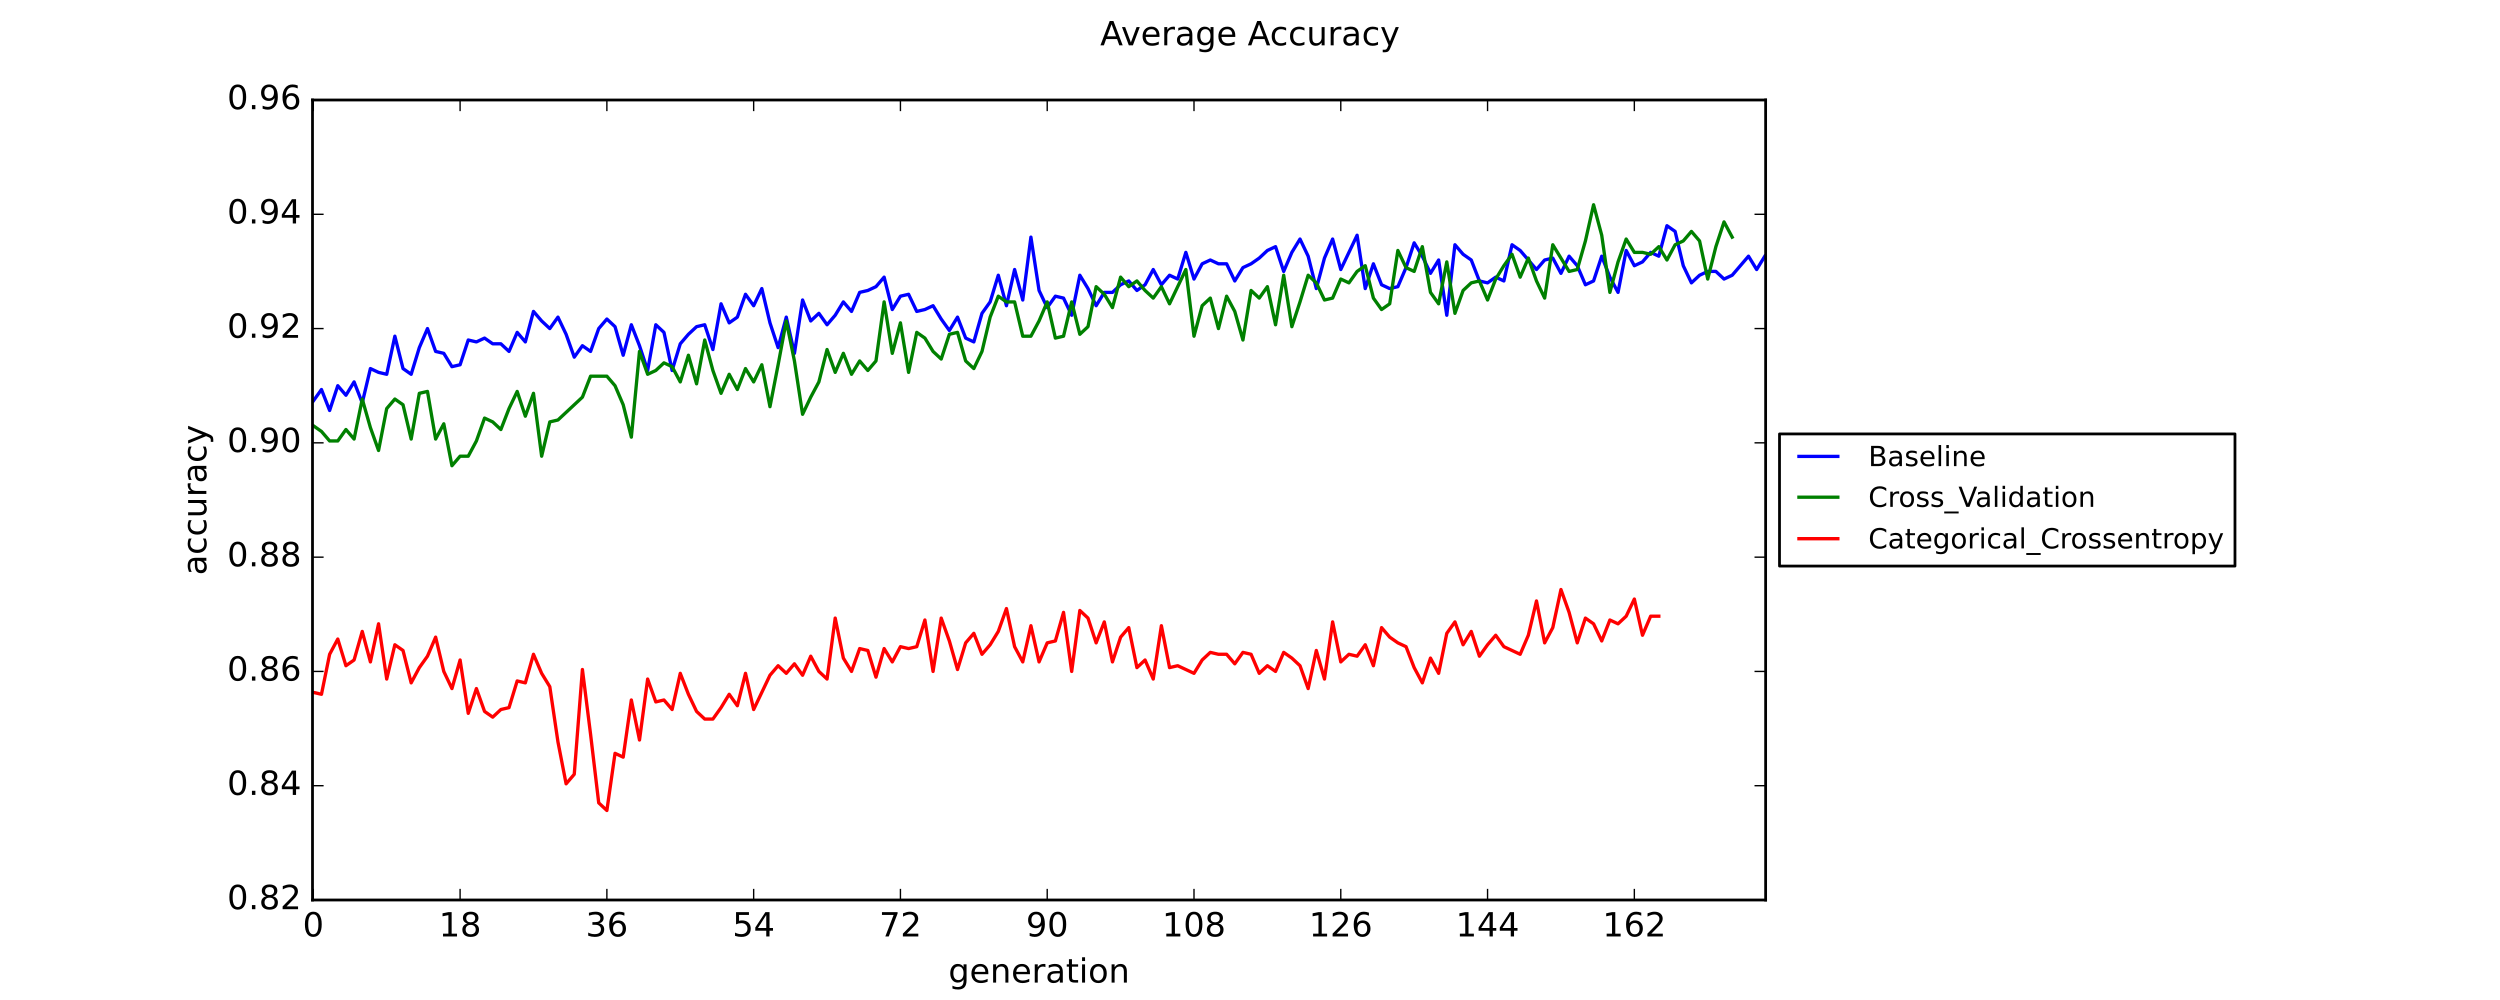 <?xml version="1.0" encoding="utf-8" standalone="no"?>
<!DOCTYPE svg PUBLIC "-//W3C//DTD SVG 1.1//EN"
  "http://www.w3.org/Graphics/SVG/1.1/DTD/svg11.dtd">
<!-- Created with matplotlib (https://matplotlib.org/) -->
<svg height="360pt" version="1.1" viewBox="0 0 900 360" width="900pt" xmlns="http://www.w3.org/2000/svg" xmlns:xlink="http://www.w3.org/1999/xlink">
 <defs>
  <style type="text/css">
*{stroke-linecap:butt;stroke-linejoin:round;}
  </style>
 </defs>
 <g id="figure_1">
  <g id="patch_1">
   <path d="M 0 360 
L 900 360 
L 900 0 
L 0 0 
z
" style="fill:#ffffff;"/>
  </g>
  <g id="axes_1">
   <g id="patch_2">
    <path d="M 112.5 324 
L 635.625 324 
L 635.625 36 
L 112.5 36 
z
" style="fill:#ffffff;"/>
   </g>
   <g id="line2d_1">
    <path clip-path="url(#pad5bbcd3df)" d="M 112.794 144.343 
L 115.729 140.229 
L 118.665 147.771 
L 121.6 138.857 
L 124.536 142.286 
L 127.472 137.486 
L 130.407 145.029 
L 133.343 132.686 
L 136.278 134.057 
L 139.214 134.743 
L 142.15 121.029 
L 145.085 132.686 
L 148.021 134.743 
L 150.956 125.143 
L 153.892 118.286 
L 156.828 126.514 
L 159.763 127.2 
L 162.699 132 
L 165.634 131.314 
L 168.57 122.4 
L 171.506 123.086 
L 174.441 121.714 
L 177.377 123.771 
L 180.312 123.771 
L 183.248 126.514 
L 186.184 119.657 
L 189.119 123.086 
L 192.055 112.114 
L 194.991 115.543 
L 197.926 118.286 
L 200.862 114.171 
L 203.797 120.343 
L 206.733 128.571 
L 209.669 124.457 
L 212.604 126.514 
L 215.54 118.286 
L 218.475 114.857 
L 221.411 117.6 
L 224.347 127.886 
L 227.282 116.914 
L 230.218 124.457 
L 233.153 133.371 
L 236.089 116.914 
L 239.025 119.657 
L 241.96 133.371 
L 244.896 123.771 
L 247.831 120.343 
L 250.767 117.6 
L 253.703 116.914 
L 256.638 125.829 
L 259.574 109.371 
L 262.509 116.229 
L 265.445 114.171 
L 268.381 105.943 
L 271.316 110.057 
L 274.252 103.886 
L 277.188 116.229 
L 280.123 125.143 
L 283.059 114.171 
L 285.994 127.2 
L 288.93 108 
L 291.866 115.543 
L 294.801 112.8 
L 297.737 116.914 
L 300.672 113.486 
L 303.608 108.686 
L 306.544 112.114 
L 309.479 105.257 
L 312.415 104.571 
L 315.35 103.2 
L 318.286 99.771 
L 321.222 111.429 
L 324.157 106.629 
L 327.093 105.943 
L 330.028 112.114 
L 332.964 111.429 
L 335.9 110.057 
L 338.835 114.857 
L 341.771 118.971 
L 344.706 114.171 
L 347.642 121.714 
L 350.578 123.086 
L 353.513 112.8 
L 356.449 108.686 
L 359.384 99.086 
L 362.32 110.057 
L 365.256 97.029 
L 368.191 108 
L 371.127 85.371 
L 374.062 104.571 
L 376.998 110.743 
L 379.934 106.629 
L 382.869 107.314 
L 385.805 113.486 
L 388.741 99.086 
L 391.676 103.886 
L 394.612 110.057 
L 397.547 105.257 
L 400.483 105.257 
L 403.419 102.514 
L 406.354 101.143 
L 409.29 104.571 
L 412.225 102.514 
L 415.161 97.029 
L 418.097 102.514 
L 421.032 99.086 
L 423.968 100.457 
L 426.903 90.857 
L 429.839 100.457 
L 432.775 94.971 
L 435.71 93.6 
L 438.646 94.971 
L 441.581 94.971 
L 444.517 101.143 
L 447.453 96.343 
L 450.388 94.971 
L 453.324 92.914 
L 456.259 90.171 
L 459.195 88.8 
L 462.131 97.714 
L 465.066 90.857 
L 468.002 86.057 
L 470.938 92.229 
L 473.873 103.886 
L 476.809 92.914 
L 479.744 86.057 
L 482.68 97.029 
L 488.551 84.686 
L 491.487 103.886 
L 494.422 94.971 
L 497.358 102.514 
L 500.294 103.886 
L 503.229 103.2 
L 506.165 96.343 
L 509.1 87.429 
L 512.036 92.229 
L 514.972 98.4 
L 517.907 93.6 
L 520.843 113.486 
L 523.778 88.114 
L 526.714 91.543 
L 529.65 93.6 
L 532.585 101.143 
L 535.521 101.829 
L 538.456 99.771 
L 541.392 101.143 
L 544.328 88.114 
L 547.263 90.171 
L 553.134 97.029 
L 556.07 93.6 
L 559.006 92.914 
L 561.941 98.4 
L 564.877 92.229 
L 567.812 95.657 
L 570.748 102.514 
L 573.684 101.143 
L 576.619 92.229 
L 579.555 99.771 
L 582.491 105.257 
L 585.426 90.171 
L 588.362 95.657 
L 591.297 94.286 
L 594.233 90.857 
L 597.169 92.229 
L 600.104 81.257 
L 603.04 83.314 
L 605.975 95.657 
L 608.911 101.829 
L 611.847 99.086 
L 614.782 97.714 
L 617.718 97.714 
L 620.653 100.457 
L 623.589 99.086 
L 629.46 92.229 
L 632.396 97.029 
L 635.331 92.229 
L 635.331 92.229 
" style="fill:none;stroke:#0000ff;stroke-linecap:square;stroke-width:1.2;"/>
   </g>
   <g id="line2d_2">
    <path clip-path="url(#pad5bbcd3df)" d="M 112.794 153.257 
L 115.729 155.314 
L 118.665 158.743 
L 121.6 158.743 
L 124.536 154.629 
L 127.472 158.057 
L 130.407 143.657 
L 133.343 153.943 
L 136.278 162.171 
L 139.214 147.086 
L 142.15 143.657 
L 145.085 145.714 
L 148.021 158.057 
L 150.956 141.6 
L 153.892 140.914 
L 156.828 158.057 
L 159.763 152.571 
L 162.699 167.657 
L 165.634 164.229 
L 168.57 164.229 
L 171.506 158.743 
L 174.441 150.514 
L 177.377 151.886 
L 180.312 154.629 
L 183.248 147.086 
L 186.184 140.914 
L 189.119 149.829 
L 192.055 141.6 
L 194.991 164.229 
L 197.926 151.886 
L 200.862 151.2 
L 209.669 142.971 
L 212.604 135.429 
L 218.475 135.429 
L 221.411 138.857 
L 224.347 145.714 
L 227.282 157.371 
L 230.218 126.514 
L 233.153 134.743 
L 236.089 133.371 
L 239.025 130.629 
L 241.96 132 
L 244.896 137.486 
L 247.831 127.886 
L 250.767 138.171 
L 253.703 122.4 
L 256.638 133.371 
L 259.574 141.6 
L 262.509 134.743 
L 265.445 140.229 
L 268.381 132.686 
L 271.316 137.486 
L 274.252 131.314 
L 277.188 146.4 
L 280.123 131.314 
L 283.059 115.543 
L 285.994 129.943 
L 288.93 149.143 
L 291.866 142.971 
L 294.801 137.486 
L 297.737 125.829 
L 300.672 134.057 
L 303.608 127.2 
L 306.544 134.743 
L 309.479 129.943 
L 312.415 133.371 
L 315.35 129.943 
L 318.286 108.686 
L 321.222 127.2 
L 324.157 116.229 
L 327.093 134.057 
L 330.028 119.657 
L 332.964 121.714 
L 335.9 126.514 
L 338.835 129.257 
L 341.771 120.343 
L 344.706 119.657 
L 347.642 129.943 
L 350.578 132.686 
L 353.513 126.514 
L 356.449 114.171 
L 359.384 106.629 
L 362.32 108.686 
L 365.256 108.686 
L 368.191 121.029 
L 371.127 121.029 
L 374.062 115.543 
L 376.998 108.686 
L 379.934 121.714 
L 382.869 121.029 
L 385.805 108.686 
L 388.741 120.343 
L 391.676 117.6 
L 394.612 103.2 
L 397.547 105.943 
L 400.483 110.743 
L 403.419 99.771 
L 406.354 103.2 
L 409.29 101.143 
L 412.225 104.571 
L 415.161 107.314 
L 418.097 103.2 
L 421.032 109.371 
L 426.903 97.029 
L 429.839 121.029 
L 432.775 110.057 
L 435.71 107.314 
L 438.646 118.286 
L 441.581 106.629 
L 444.517 112.114 
L 447.453 122.4 
L 450.388 104.571 
L 453.324 107.314 
L 456.259 103.2 
L 459.195 116.914 
L 462.131 99.086 
L 465.066 117.6 
L 468.002 108.686 
L 470.938 99.086 
L 473.873 101.829 
L 476.809 108 
L 479.744 107.314 
L 482.68 100.457 
L 485.616 101.829 
L 488.551 97.714 
L 491.487 95.657 
L 494.422 107.314 
L 497.358 111.429 
L 500.294 109.371 
L 503.229 90.171 
L 506.165 96.343 
L 509.1 97.714 
L 512.036 88.8 
L 514.972 105.257 
L 517.907 109.371 
L 520.843 94.286 
L 523.778 112.8 
L 526.714 104.571 
L 529.65 101.829 
L 532.585 101.143 
L 535.521 108 
L 538.456 100.457 
L 541.392 95.657 
L 544.328 91.543 
L 547.263 99.771 
L 550.199 92.914 
L 553.134 101.143 
L 556.07 107.314 
L 559.006 88.114 
L 564.877 97.714 
L 567.812 97.029 
L 570.748 86.743 
L 573.684 73.714 
L 576.619 84.686 
L 579.555 105.257 
L 582.491 94.286 
L 585.426 86.057 
L 588.362 90.857 
L 591.297 90.857 
L 594.233 91.543 
L 597.169 88.8 
L 600.104 93.6 
L 603.04 88.114 
L 605.975 86.743 
L 608.911 83.314 
L 611.847 86.743 
L 614.782 100.457 
L 617.718 88.8 
L 620.653 79.886 
L 623.589 85.371 
L 623.589 85.371 
" style="fill:none;stroke:#008000;stroke-linecap:square;stroke-width:1.2;"/>
   </g>
   <g id="line2d_3">
    <path clip-path="url(#pad5bbcd3df)" d="M 112.794 249.257 
L 115.729 249.943 
L 118.665 235.543 
L 121.6 230.057 
L 124.536 239.657 
L 127.472 237.6 
L 130.407 227.314 
L 133.343 238.286 
L 136.278 224.571 
L 139.214 244.457 
L 142.15 232.114 
L 145.085 234.171 
L 148.021 245.829 
L 150.956 240.343 
L 153.892 236.229 
L 156.828 229.371 
L 159.763 241.714 
L 162.699 247.886 
L 165.634 237.6 
L 168.57 256.8 
L 171.506 247.886 
L 174.441 256.114 
L 177.377 258.171 
L 180.312 255.429 
L 183.248 254.743 
L 186.184 245.143 
L 189.119 245.829 
L 192.055 235.543 
L 194.991 242.4 
L 197.926 247.2 
L 200.862 267.086 
L 203.797 282.171 
L 206.733 278.743 
L 209.669 241.029 
L 212.604 264.343 
L 215.54 289.029 
L 218.475 291.771 
L 221.411 271.2 
L 224.347 272.571 
L 227.282 252 
L 230.218 266.4 
L 233.153 244.457 
L 236.089 252.686 
L 239.025 252 
L 241.96 255.429 
L 244.896 242.4 
L 247.831 249.943 
L 250.767 256.114 
L 253.703 258.857 
L 256.638 258.857 
L 259.574 254.743 
L 262.509 249.943 
L 265.445 254.057 
L 268.381 242.4 
L 271.316 255.429 
L 277.188 243.086 
L 280.123 239.657 
L 283.059 242.4 
L 285.994 238.971 
L 288.93 243.086 
L 291.866 236.229 
L 294.801 241.714 
L 297.737 244.457 
L 300.672 222.514 
L 303.608 236.914 
L 306.544 241.714 
L 309.479 233.486 
L 312.415 234.171 
L 315.35 243.771 
L 318.286 233.486 
L 321.222 238.286 
L 324.157 232.8 
L 327.093 233.486 
L 330.028 232.8 
L 332.964 223.2 
L 335.9 241.714 
L 338.835 222.514 
L 341.771 230.743 
L 344.706 241.029 
L 347.642 231.429 
L 350.578 228 
L 353.513 235.543 
L 356.449 232.114 
L 359.384 227.314 
L 362.32 219.086 
L 365.256 232.8 
L 368.191 238.286 
L 371.127 225.257 
L 374.062 238.286 
L 376.998 231.429 
L 379.934 230.743 
L 382.869 220.457 
L 385.805 241.714 
L 388.741 219.771 
L 391.676 222.514 
L 394.612 231.429 
L 397.547 223.886 
L 400.483 238.286 
L 403.419 229.371 
L 406.354 225.943 
L 409.29 240.343 
L 412.225 237.6 
L 415.161 244.457 
L 418.097 225.257 
L 421.032 240.343 
L 423.968 239.657 
L 429.839 242.4 
L 432.775 237.6 
L 435.71 234.857 
L 438.646 235.543 
L 441.581 235.543 
L 444.517 238.971 
L 447.453 234.857 
L 450.388 235.543 
L 453.324 242.4 
L 456.259 239.657 
L 459.195 241.714 
L 462.131 234.857 
L 465.066 236.914 
L 468.002 239.657 
L 470.938 247.886 
L 473.873 234.171 
L 476.809 244.457 
L 479.744 223.886 
L 482.68 238.286 
L 485.616 235.543 
L 488.551 236.229 
L 491.487 232.114 
L 494.422 239.657 
L 497.358 225.943 
L 500.294 229.371 
L 503.229 231.429 
L 506.165 232.8 
L 509.1 240.343 
L 512.036 245.829 
L 514.972 236.914 
L 517.907 242.4 
L 520.843 228 
L 523.778 223.886 
L 526.714 232.114 
L 529.65 227.314 
L 532.585 236.229 
L 535.521 232.114 
L 538.456 228.686 
L 541.392 232.8 
L 547.263 235.543 
L 550.199 228.686 
L 553.134 216.343 
L 556.07 231.429 
L 559.006 225.943 
L 561.941 212.229 
L 564.877 220.457 
L 567.812 231.429 
L 570.748 222.514 
L 573.684 224.571 
L 576.619 230.743 
L 579.555 223.2 
L 582.491 224.571 
L 585.426 221.829 
L 588.362 215.657 
L 591.297 228.686 
L 594.233 221.829 
L 597.169 221.829 
L 597.169 221.829 
" style="fill:none;stroke:#ff0000;stroke-linecap:square;stroke-width:1.2;"/>
   </g>
   <g id="patch_3">
    <path d="M 112.5 324 
L 112.5 36 
" style="fill:none;stroke:#000000;stroke-linecap:square;stroke-linejoin:miter;"/>
   </g>
   <g id="patch_4">
    <path d="M 635.625 324 
L 635.625 36 
" style="fill:none;stroke:#000000;stroke-linecap:square;stroke-linejoin:miter;"/>
   </g>
   <g id="patch_5">
    <path d="M 112.5 324 
L 635.625 324 
" style="fill:none;stroke:#000000;stroke-linecap:square;stroke-linejoin:miter;"/>
   </g>
   <g id="patch_6">
    <path d="M 112.5 36 
L 635.625 36 
" style="fill:none;stroke:#000000;stroke-linecap:square;stroke-linejoin:miter;"/>
   </g>
   <g id="matplotlib.axis_1">
    <g id="xtick_1">
     <g id="line2d_4">
      <defs>
       <path d="M 0 0 
L 0 -4 
" id="meb5f744cb4" style="stroke:#000000;stroke-width:0.5;"/>
      </defs>
      <g>
       <use style="stroke:#000000;stroke-width:0.5;" x="112.794" xlink:href="#meb5f744cb4" y="324"/>
      </g>
     </g>
     <g id="line2d_5">
      <defs>
       <path d="M 0 0 
L 0 4 
" id="m9fdbea6c72" style="stroke:#000000;stroke-width:0.5;"/>
      </defs>
      <g>
       <use style="stroke:#000000;stroke-width:0.5;" x="112.794" xlink:href="#m9fdbea6c72" y="36"/>
      </g>
     </g>
     <g id="text_1">
      <!-- 0 -->
      <defs>
       <path d="M 31.781 66.406 
Q 24.172 66.406 20.328 58.906 
Q 16.5 51.422 16.5 36.375 
Q 16.5 21.391 20.328 13.891 
Q 24.172 6.391 31.781 6.391 
Q 39.453 6.391 43.281 13.891 
Q 47.125 21.391 47.125 36.375 
Q 47.125 51.422 43.281 58.906 
Q 39.453 66.406 31.781 66.406 
z
M 31.781 74.219 
Q 44.047 74.219 50.516 64.516 
Q 56.984 54.828 56.984 36.375 
Q 56.984 17.969 50.516 8.266 
Q 44.047 -1.422 31.781 -1.422 
Q 19.531 -1.422 13.062 8.266 
Q 6.594 17.969 6.594 36.375 
Q 6.594 54.828 13.062 64.516 
Q 19.531 74.219 31.781 74.219 
z
" id="DejaVuSans-48"/>
      </defs>
      <g transform="translate(108.976 337.118)scale(0.12 -0.12)">
       <use xlink:href="#DejaVuSans-48"/>
      </g>
     </g>
    </g>
    <g id="xtick_2">
     <g id="line2d_6">
      <g>
       <use style="stroke:#000000;stroke-width:0.5;" x="165.634" xlink:href="#meb5f744cb4" y="324"/>
      </g>
     </g>
     <g id="line2d_7">
      <g>
       <use style="stroke:#000000;stroke-width:0.5;" x="165.634" xlink:href="#m9fdbea6c72" y="36"/>
      </g>
     </g>
     <g id="text_2">
      <!-- 18 -->
      <defs>
       <path d="M 12.406 8.297 
L 28.516 8.297 
L 28.516 63.922 
L 10.984 60.406 
L 10.984 69.391 
L 28.422 72.906 
L 38.281 72.906 
L 38.281 8.297 
L 54.391 8.297 
L 54.391 0 
L 12.406 0 
z
" id="DejaVuSans-49"/>
       <path d="M 31.781 34.625 
Q 24.75 34.625 20.719 30.859 
Q 16.703 27.094 16.703 20.516 
Q 16.703 13.922 20.719 10.156 
Q 24.75 6.391 31.781 6.391 
Q 38.812 6.391 42.859 10.172 
Q 46.922 13.969 46.922 20.516 
Q 46.922 27.094 42.891 30.859 
Q 38.875 34.625 31.781 34.625 
z
M 21.922 38.812 
Q 15.578 40.375 12.031 44.719 
Q 8.5 49.078 8.5 55.328 
Q 8.5 64.062 14.719 69.141 
Q 20.953 74.219 31.781 74.219 
Q 42.672 74.219 48.875 69.141 
Q 55.078 64.062 55.078 55.328 
Q 55.078 49.078 51.531 44.719 
Q 48 40.375 41.703 38.812 
Q 48.828 37.156 52.797 32.312 
Q 56.781 27.484 56.781 20.516 
Q 56.781 9.906 50.312 4.234 
Q 43.844 -1.422 31.781 -1.422 
Q 19.734 -1.422 13.25 4.234 
Q 6.781 9.906 6.781 20.516 
Q 6.781 27.484 10.781 32.312 
Q 14.797 37.156 21.922 38.812 
z
M 18.312 54.391 
Q 18.312 48.734 21.844 45.562 
Q 25.391 42.391 31.781 42.391 
Q 38.141 42.391 41.719 45.562 
Q 45.312 48.734 45.312 54.391 
Q 45.312 60.062 41.719 63.234 
Q 38.141 66.406 31.781 66.406 
Q 25.391 66.406 21.844 63.234 
Q 18.312 60.062 18.312 54.391 
z
" id="DejaVuSans-56"/>
      </defs>
      <g transform="translate(157.999 337.118)scale(0.12 -0.12)">
       <use xlink:href="#DejaVuSans-49"/>
       <use x="63.623" xlink:href="#DejaVuSans-56"/>
      </g>
     </g>
    </g>
    <g id="xtick_3">
     <g id="line2d_8">
      <g>
       <use style="stroke:#000000;stroke-width:0.5;" x="218.475" xlink:href="#meb5f744cb4" y="324"/>
      </g>
     </g>
     <g id="line2d_9">
      <g>
       <use style="stroke:#000000;stroke-width:0.5;" x="218.475" xlink:href="#m9fdbea6c72" y="36"/>
      </g>
     </g>
     <g id="text_3">
      <!-- 36 -->
      <defs>
       <path d="M 40.578 39.312 
Q 47.656 37.797 51.625 33 
Q 55.609 28.219 55.609 21.188 
Q 55.609 10.406 48.188 4.484 
Q 40.766 -1.422 27.094 -1.422 
Q 22.516 -1.422 17.656 -0.516 
Q 12.797 0.391 7.625 2.203 
L 7.625 11.719 
Q 11.719 9.328 16.594 8.109 
Q 21.484 6.891 26.812 6.891 
Q 36.078 6.891 40.938 10.547 
Q 45.797 14.203 45.797 21.188 
Q 45.797 27.641 41.281 31.266 
Q 36.766 34.906 28.719 34.906 
L 20.219 34.906 
L 20.219 43.016 
L 29.109 43.016 
Q 36.375 43.016 40.234 45.922 
Q 44.094 48.828 44.094 54.297 
Q 44.094 59.906 40.109 62.906 
Q 36.141 65.922 28.719 65.922 
Q 24.656 65.922 20.016 65.031 
Q 15.375 64.156 9.812 62.312 
L 9.812 71.094 
Q 15.438 72.656 20.344 73.438 
Q 25.25 74.219 29.594 74.219 
Q 40.828 74.219 47.359 69.109 
Q 53.906 64.016 53.906 55.328 
Q 53.906 49.266 50.438 45.094 
Q 46.969 40.922 40.578 39.312 
z
" id="DejaVuSans-51"/>
       <path d="M 33.016 40.375 
Q 26.375 40.375 22.484 35.828 
Q 18.609 31.297 18.609 23.391 
Q 18.609 15.531 22.484 10.953 
Q 26.375 6.391 33.016 6.391 
Q 39.656 6.391 43.531 10.953 
Q 47.406 15.531 47.406 23.391 
Q 47.406 31.297 43.531 35.828 
Q 39.656 40.375 33.016 40.375 
z
M 52.594 71.297 
L 52.594 62.312 
Q 48.875 64.062 45.094 64.984 
Q 41.312 65.922 37.594 65.922 
Q 27.828 65.922 22.672 59.328 
Q 17.531 52.734 16.797 39.406 
Q 19.672 43.656 24.016 45.922 
Q 28.375 48.188 33.594 48.188 
Q 44.578 48.188 50.953 41.516 
Q 57.328 34.859 57.328 23.391 
Q 57.328 12.156 50.688 5.359 
Q 44.047 -1.422 33.016 -1.422 
Q 20.359 -1.422 13.672 8.266 
Q 6.984 17.969 6.984 36.375 
Q 6.984 53.656 15.188 63.938 
Q 23.391 74.219 37.203 74.219 
Q 40.922 74.219 44.703 73.484 
Q 48.484 72.75 52.594 71.297 
z
" id="DejaVuSans-54"/>
      </defs>
      <g transform="translate(210.84 337.118)scale(0.12 -0.12)">
       <use xlink:href="#DejaVuSans-51"/>
       <use x="63.623" xlink:href="#DejaVuSans-54"/>
      </g>
     </g>
    </g>
    <g id="xtick_4">
     <g id="line2d_10">
      <g>
       <use style="stroke:#000000;stroke-width:0.5;" x="271.316" xlink:href="#meb5f744cb4" y="324"/>
      </g>
     </g>
     <g id="line2d_11">
      <g>
       <use style="stroke:#000000;stroke-width:0.5;" x="271.316" xlink:href="#m9fdbea6c72" y="36"/>
      </g>
     </g>
     <g id="text_4">
      <!-- 54 -->
      <defs>
       <path d="M 10.797 72.906 
L 49.516 72.906 
L 49.516 64.594 
L 19.828 64.594 
L 19.828 46.734 
Q 21.969 47.469 24.109 47.828 
Q 26.266 48.188 28.422 48.188 
Q 40.625 48.188 47.75 41.5 
Q 54.891 34.812 54.891 23.391 
Q 54.891 11.625 47.562 5.094 
Q 40.234 -1.422 26.906 -1.422 
Q 22.312 -1.422 17.547 -0.641 
Q 12.797 0.141 7.719 1.703 
L 7.719 11.625 
Q 12.109 9.234 16.797 8.062 
Q 21.484 6.891 26.703 6.891 
Q 35.156 6.891 40.078 11.328 
Q 45.016 15.766 45.016 23.391 
Q 45.016 31 40.078 35.438 
Q 35.156 39.891 26.703 39.891 
Q 22.75 39.891 18.812 39.016 
Q 14.891 38.141 10.797 36.281 
z
" id="DejaVuSans-53"/>
       <path d="M 37.797 64.312 
L 12.891 25.391 
L 37.797 25.391 
z
M 35.203 72.906 
L 47.609 72.906 
L 47.609 25.391 
L 58.016 25.391 
L 58.016 17.188 
L 47.609 17.188 
L 47.609 0 
L 37.797 0 
L 37.797 17.188 
L 4.891 17.188 
L 4.891 26.703 
z
" id="DejaVuSans-52"/>
      </defs>
      <g transform="translate(263.681 337.118)scale(0.12 -0.12)">
       <use xlink:href="#DejaVuSans-53"/>
       <use x="63.623" xlink:href="#DejaVuSans-52"/>
      </g>
     </g>
    </g>
    <g id="xtick_5">
     <g id="line2d_12">
      <g>
       <use style="stroke:#000000;stroke-width:0.5;" x="324.157" xlink:href="#meb5f744cb4" y="324"/>
      </g>
     </g>
     <g id="line2d_13">
      <g>
       <use style="stroke:#000000;stroke-width:0.5;" x="324.157" xlink:href="#m9fdbea6c72" y="36"/>
      </g>
     </g>
     <g id="text_5">
      <!-- 72 -->
      <defs>
       <path d="M 8.203 72.906 
L 55.078 72.906 
L 55.078 68.703 
L 28.609 0 
L 18.312 0 
L 43.219 64.594 
L 8.203 64.594 
z
" id="DejaVuSans-55"/>
       <path d="M 19.188 8.297 
L 53.609 8.297 
L 53.609 0 
L 7.328 0 
L 7.328 8.297 
Q 12.938 14.109 22.625 23.891 
Q 32.328 33.688 34.812 36.531 
Q 39.547 41.844 41.422 45.531 
Q 43.312 49.219 43.312 52.781 
Q 43.312 58.594 39.234 62.25 
Q 35.156 65.922 28.609 65.922 
Q 23.969 65.922 18.812 64.312 
Q 13.672 62.703 7.812 59.422 
L 7.812 69.391 
Q 13.766 71.781 18.938 73 
Q 24.125 74.219 28.422 74.219 
Q 39.75 74.219 46.484 68.547 
Q 53.219 62.891 53.219 53.422 
Q 53.219 48.922 51.531 44.891 
Q 49.859 40.875 45.406 35.406 
Q 44.188 33.984 37.641 27.219 
Q 31.109 20.453 19.188 8.297 
z
" id="DejaVuSans-50"/>
      </defs>
      <g transform="translate(316.522 337.118)scale(0.12 -0.12)">
       <use xlink:href="#DejaVuSans-55"/>
       <use x="63.623" xlink:href="#DejaVuSans-50"/>
      </g>
     </g>
    </g>
    <g id="xtick_6">
     <g id="line2d_14">
      <g>
       <use style="stroke:#000000;stroke-width:0.5;" x="376.998" xlink:href="#meb5f744cb4" y="324"/>
      </g>
     </g>
     <g id="line2d_15">
      <g>
       <use style="stroke:#000000;stroke-width:0.5;" x="376.998" xlink:href="#m9fdbea6c72" y="36"/>
      </g>
     </g>
     <g id="text_6">
      <!-- 90 -->
      <defs>
       <path d="M 10.984 1.516 
L 10.984 10.5 
Q 14.703 8.734 18.5 7.812 
Q 22.312 6.891 25.984 6.891 
Q 35.75 6.891 40.891 13.453 
Q 46.047 20.016 46.781 33.406 
Q 43.953 29.203 39.594 26.953 
Q 35.25 24.703 29.984 24.703 
Q 19.047 24.703 12.672 31.312 
Q 6.297 37.938 6.297 49.422 
Q 6.297 60.641 12.938 67.422 
Q 19.578 74.219 30.609 74.219 
Q 43.266 74.219 49.922 64.516 
Q 56.594 54.828 56.594 36.375 
Q 56.594 19.141 48.406 8.859 
Q 40.234 -1.422 26.422 -1.422 
Q 22.703 -1.422 18.891 -0.688 
Q 15.094 0.047 10.984 1.516 
z
M 30.609 32.422 
Q 37.25 32.422 41.125 36.953 
Q 45.016 41.5 45.016 49.422 
Q 45.016 57.281 41.125 61.844 
Q 37.25 66.406 30.609 66.406 
Q 23.969 66.406 20.094 61.844 
Q 16.219 57.281 16.219 49.422 
Q 16.219 41.5 20.094 36.953 
Q 23.969 32.422 30.609 32.422 
z
" id="DejaVuSans-57"/>
      </defs>
      <g transform="translate(369.363 337.118)scale(0.12 -0.12)">
       <use xlink:href="#DejaVuSans-57"/>
       <use x="63.623" xlink:href="#DejaVuSans-48"/>
      </g>
     </g>
    </g>
    <g id="xtick_7">
     <g id="line2d_16">
      <g>
       <use style="stroke:#000000;stroke-width:0.5;" x="429.839" xlink:href="#meb5f744cb4" y="324"/>
      </g>
     </g>
     <g id="line2d_17">
      <g>
       <use style="stroke:#000000;stroke-width:0.5;" x="429.839" xlink:href="#m9fdbea6c72" y="36"/>
      </g>
     </g>
     <g id="text_7">
      <!-- 108 -->
      <g transform="translate(418.387 337.118)scale(0.12 -0.12)">
       <use xlink:href="#DejaVuSans-49"/>
       <use x="63.623" xlink:href="#DejaVuSans-48"/>
       <use x="127.246" xlink:href="#DejaVuSans-56"/>
      </g>
     </g>
    </g>
    <g id="xtick_8">
     <g id="line2d_18">
      <g>
       <use style="stroke:#000000;stroke-width:0.5;" x="482.68" xlink:href="#meb5f744cb4" y="324"/>
      </g>
     </g>
     <g id="line2d_19">
      <g>
       <use style="stroke:#000000;stroke-width:0.5;" x="482.68" xlink:href="#m9fdbea6c72" y="36"/>
      </g>
     </g>
     <g id="text_8">
      <!-- 126 -->
      <g transform="translate(471.227 337.118)scale(0.12 -0.12)">
       <use xlink:href="#DejaVuSans-49"/>
       <use x="63.623" xlink:href="#DejaVuSans-50"/>
       <use x="127.246" xlink:href="#DejaVuSans-54"/>
      </g>
     </g>
    </g>
    <g id="xtick_9">
     <g id="line2d_20">
      <g>
       <use style="stroke:#000000;stroke-width:0.5;" x="535.521" xlink:href="#meb5f744cb4" y="324"/>
      </g>
     </g>
     <g id="line2d_21">
      <g>
       <use style="stroke:#000000;stroke-width:0.5;" x="535.521" xlink:href="#m9fdbea6c72" y="36"/>
      </g>
     </g>
     <g id="text_9">
      <!-- 144 -->
      <g transform="translate(524.068 337.118)scale(0.12 -0.12)">
       <use xlink:href="#DejaVuSans-49"/>
       <use x="63.623" xlink:href="#DejaVuSans-52"/>
       <use x="127.246" xlink:href="#DejaVuSans-52"/>
      </g>
     </g>
    </g>
    <g id="xtick_10">
     <g id="line2d_22">
      <g>
       <use style="stroke:#000000;stroke-width:0.5;" x="588.362" xlink:href="#meb5f744cb4" y="324"/>
      </g>
     </g>
     <g id="line2d_23">
      <g>
       <use style="stroke:#000000;stroke-width:0.5;" x="588.362" xlink:href="#m9fdbea6c72" y="36"/>
      </g>
     </g>
     <g id="text_10">
      <!-- 162 -->
      <g transform="translate(576.909 337.118)scale(0.12 -0.12)">
       <use xlink:href="#DejaVuSans-49"/>
       <use x="63.623" xlink:href="#DejaVuSans-54"/>
       <use x="127.246" xlink:href="#DejaVuSans-50"/>
      </g>
     </g>
    </g>
    <g id="text_11">
     <!-- generation -->
     <defs>
      <path d="M 45.406 27.984 
Q 45.406 37.75 41.375 43.109 
Q 37.359 48.484 30.078 48.484 
Q 22.859 48.484 18.828 43.109 
Q 14.797 37.75 14.797 27.984 
Q 14.797 18.266 18.828 12.891 
Q 22.859 7.516 30.078 7.516 
Q 37.359 7.516 41.375 12.891 
Q 45.406 18.266 45.406 27.984 
z
M 54.391 6.781 
Q 54.391 -7.172 48.188 -13.984 
Q 42 -20.797 29.203 -20.797 
Q 24.469 -20.797 20.266 -20.094 
Q 16.062 -19.391 12.109 -17.922 
L 12.109 -9.188 
Q 16.062 -11.328 19.922 -12.344 
Q 23.781 -13.375 27.781 -13.375 
Q 36.625 -13.375 41.016 -8.766 
Q 45.406 -4.156 45.406 5.172 
L 45.406 9.625 
Q 42.625 4.781 38.281 2.391 
Q 33.938 0 27.875 0 
Q 17.828 0 11.672 7.656 
Q 5.516 15.328 5.516 27.984 
Q 5.516 40.672 11.672 48.328 
Q 17.828 56 27.875 56 
Q 33.938 56 38.281 53.609 
Q 42.625 51.219 45.406 46.391 
L 45.406 54.688 
L 54.391 54.688 
z
" id="DejaVuSans-103"/>
      <path d="M 56.203 29.594 
L 56.203 25.203 
L 14.891 25.203 
Q 15.484 15.922 20.484 11.062 
Q 25.484 6.203 34.422 6.203 
Q 39.594 6.203 44.453 7.469 
Q 49.312 8.734 54.109 11.281 
L 54.109 2.781 
Q 49.266 0.734 44.188 -0.344 
Q 39.109 -1.422 33.891 -1.422 
Q 20.797 -1.422 13.156 6.188 
Q 5.516 13.812 5.516 26.812 
Q 5.516 40.234 12.766 48.109 
Q 20.016 56 32.328 56 
Q 43.359 56 49.781 48.891 
Q 56.203 41.797 56.203 29.594 
z
M 47.219 32.234 
Q 47.125 39.594 43.094 43.984 
Q 39.062 48.391 32.422 48.391 
Q 24.906 48.391 20.391 44.141 
Q 15.875 39.891 15.188 32.172 
z
" id="DejaVuSans-101"/>
      <path d="M 54.891 33.016 
L 54.891 0 
L 45.906 0 
L 45.906 32.719 
Q 45.906 40.484 42.875 44.328 
Q 39.844 48.188 33.797 48.188 
Q 26.516 48.188 22.312 43.547 
Q 18.109 38.922 18.109 30.906 
L 18.109 0 
L 9.078 0 
L 9.078 54.688 
L 18.109 54.688 
L 18.109 46.188 
Q 21.344 51.125 25.703 53.562 
Q 30.078 56 35.797 56 
Q 45.219 56 50.047 50.172 
Q 54.891 44.344 54.891 33.016 
z
" id="DejaVuSans-110"/>
      <path d="M 41.109 46.297 
Q 39.594 47.172 37.812 47.578 
Q 36.031 48 33.891 48 
Q 26.266 48 22.188 43.047 
Q 18.109 38.094 18.109 28.812 
L 18.109 0 
L 9.078 0 
L 9.078 54.688 
L 18.109 54.688 
L 18.109 46.188 
Q 20.953 51.172 25.484 53.578 
Q 30.031 56 36.531 56 
Q 37.453 56 38.578 55.875 
Q 39.703 55.766 41.062 55.516 
z
" id="DejaVuSans-114"/>
      <path d="M 34.281 27.484 
Q 23.391 27.484 19.188 25 
Q 14.984 22.516 14.984 16.5 
Q 14.984 11.719 18.141 8.906 
Q 21.297 6.109 26.703 6.109 
Q 34.188 6.109 38.703 11.406 
Q 43.219 16.703 43.219 25.484 
L 43.219 27.484 
z
M 52.203 31.203 
L 52.203 0 
L 43.219 0 
L 43.219 8.297 
Q 40.141 3.328 35.547 0.953 
Q 30.953 -1.422 24.312 -1.422 
Q 15.922 -1.422 10.953 3.297 
Q 6 8.016 6 15.922 
Q 6 25.141 12.172 29.828 
Q 18.359 34.516 30.609 34.516 
L 43.219 34.516 
L 43.219 35.406 
Q 43.219 41.609 39.141 45 
Q 35.062 48.391 27.688 48.391 
Q 23 48.391 18.547 47.266 
Q 14.109 46.141 10.016 43.891 
L 10.016 52.203 
Q 14.938 54.109 19.578 55.047 
Q 24.219 56 28.609 56 
Q 40.484 56 46.344 49.844 
Q 52.203 43.703 52.203 31.203 
z
" id="DejaVuSans-97"/>
      <path d="M 18.312 70.219 
L 18.312 54.688 
L 36.812 54.688 
L 36.812 47.703 
L 18.312 47.703 
L 18.312 18.016 
Q 18.312 11.328 20.141 9.422 
Q 21.969 7.516 27.594 7.516 
L 36.812 7.516 
L 36.812 0 
L 27.594 0 
Q 17.188 0 13.234 3.875 
Q 9.281 7.766 9.281 18.016 
L 9.281 47.703 
L 2.688 47.703 
L 2.688 54.688 
L 9.281 54.688 
L 9.281 70.219 
z
" id="DejaVuSans-116"/>
      <path d="M 9.422 54.688 
L 18.406 54.688 
L 18.406 0 
L 9.422 0 
z
M 9.422 75.984 
L 18.406 75.984 
L 18.406 64.594 
L 9.422 64.594 
z
" id="DejaVuSans-105"/>
      <path d="M 30.609 48.391 
Q 23.391 48.391 19.188 42.75 
Q 14.984 37.109 14.984 27.297 
Q 14.984 17.484 19.156 11.844 
Q 23.344 6.203 30.609 6.203 
Q 37.797 6.203 41.984 11.859 
Q 46.188 17.531 46.188 27.297 
Q 46.188 37.016 41.984 42.703 
Q 37.797 48.391 30.609 48.391 
z
M 30.609 56 
Q 42.328 56 49.016 48.375 
Q 55.719 40.766 55.719 27.297 
Q 55.719 13.875 49.016 6.219 
Q 42.328 -1.422 30.609 -1.422 
Q 18.844 -1.422 12.172 6.219 
Q 5.516 13.875 5.516 27.297 
Q 5.516 40.766 12.172 48.375 
Q 18.844 56 30.609 56 
z
" id="DejaVuSans-111"/>
     </defs>
     <g transform="translate(341.431 353.732)scale(0.12 -0.12)">
      <use xlink:href="#DejaVuSans-103"/>
      <use x="63.477" xlink:href="#DejaVuSans-101"/>
      <use x="125" xlink:href="#DejaVuSans-110"/>
      <use x="188.379" xlink:href="#DejaVuSans-101"/>
      <use x="249.902" xlink:href="#DejaVuSans-114"/>
      <use x="291.016" xlink:href="#DejaVuSans-97"/>
      <use x="352.295" xlink:href="#DejaVuSans-116"/>
      <use x="391.504" xlink:href="#DejaVuSans-105"/>
      <use x="419.287" xlink:href="#DejaVuSans-111"/>
      <use x="480.469" xlink:href="#DejaVuSans-110"/>
     </g>
    </g>
   </g>
   <g id="matplotlib.axis_2">
    <g id="ytick_1">
     <g id="line2d_24">
      <defs>
       <path d="M 0 0 
L 4 0 
" id="m5d93e8aaf3" style="stroke:#000000;stroke-width:0.5;"/>
      </defs>
      <g>
       <use style="stroke:#000000;stroke-width:0.5;" x="112.5" xlink:href="#m5d93e8aaf3" y="324"/>
      </g>
     </g>
     <g id="line2d_25">
      <defs>
       <path d="M 0 0 
L -4 0 
" id="m9640052f8f" style="stroke:#000000;stroke-width:0.5;"/>
      </defs>
      <g>
       <use style="stroke:#000000;stroke-width:0.5;" x="635.625" xlink:href="#m9640052f8f" y="324"/>
      </g>
     </g>
     <g id="text_12">
      <!-- 0.82 -->
      <defs>
       <path d="M 10.688 12.406 
L 21 12.406 
L 21 0 
L 10.688 0 
z
" id="DejaVuSans-46"/>
      </defs>
      <g transform="translate(81.781 327.311)scale(0.12 -0.12)">
       <use xlink:href="#DejaVuSans-48"/>
       <use x="63.623" xlink:href="#DejaVuSans-46"/>
       <use x="95.41" xlink:href="#DejaVuSans-56"/>
       <use x="159.033" xlink:href="#DejaVuSans-50"/>
      </g>
     </g>
    </g>
    <g id="ytick_2">
     <g id="line2d_26">
      <g>
       <use style="stroke:#000000;stroke-width:0.5;" x="112.5" xlink:href="#m5d93e8aaf3" y="282.857"/>
      </g>
     </g>
     <g id="line2d_27">
      <g>
       <use style="stroke:#000000;stroke-width:0.5;" x="635.625" xlink:href="#m9640052f8f" y="282.857"/>
      </g>
     </g>
     <g id="text_13">
      <!-- 0.84 -->
      <g transform="translate(81.781 286.168)scale(0.12 -0.12)">
       <use xlink:href="#DejaVuSans-48"/>
       <use x="63.623" xlink:href="#DejaVuSans-46"/>
       <use x="95.41" xlink:href="#DejaVuSans-56"/>
       <use x="159.033" xlink:href="#DejaVuSans-52"/>
      </g>
     </g>
    </g>
    <g id="ytick_3">
     <g id="line2d_28">
      <g>
       <use style="stroke:#000000;stroke-width:0.5;" x="112.5" xlink:href="#m5d93e8aaf3" y="241.714"/>
      </g>
     </g>
     <g id="line2d_29">
      <g>
       <use style="stroke:#000000;stroke-width:0.5;" x="635.625" xlink:href="#m9640052f8f" y="241.714"/>
      </g>
     </g>
     <g id="text_14">
      <!-- 0.86 -->
      <g transform="translate(81.781 245.026)scale(0.12 -0.12)">
       <use xlink:href="#DejaVuSans-48"/>
       <use x="63.623" xlink:href="#DejaVuSans-46"/>
       <use x="95.41" xlink:href="#DejaVuSans-56"/>
       <use x="159.033" xlink:href="#DejaVuSans-54"/>
      </g>
     </g>
    </g>
    <g id="ytick_4">
     <g id="line2d_30">
      <g>
       <use style="stroke:#000000;stroke-width:0.5;" x="112.5" xlink:href="#m5d93e8aaf3" y="200.571"/>
      </g>
     </g>
     <g id="line2d_31">
      <g>
       <use style="stroke:#000000;stroke-width:0.5;" x="635.625" xlink:href="#m9640052f8f" y="200.571"/>
      </g>
     </g>
     <g id="text_15">
      <!-- 0.88 -->
      <g transform="translate(81.781 203.883)scale(0.12 -0.12)">
       <use xlink:href="#DejaVuSans-48"/>
       <use x="63.623" xlink:href="#DejaVuSans-46"/>
       <use x="95.41" xlink:href="#DejaVuSans-56"/>
       <use x="159.033" xlink:href="#DejaVuSans-56"/>
      </g>
     </g>
    </g>
    <g id="ytick_5">
     <g id="line2d_32">
      <g>
       <use style="stroke:#000000;stroke-width:0.5;" x="112.5" xlink:href="#m5d93e8aaf3" y="159.429"/>
      </g>
     </g>
     <g id="line2d_33">
      <g>
       <use style="stroke:#000000;stroke-width:0.5;" x="635.625" xlink:href="#m9640052f8f" y="159.429"/>
      </g>
     </g>
     <g id="text_16">
      <!-- 0.90 -->
      <g transform="translate(81.781 162.74)scale(0.12 -0.12)">
       <use xlink:href="#DejaVuSans-48"/>
       <use x="63.623" xlink:href="#DejaVuSans-46"/>
       <use x="95.41" xlink:href="#DejaVuSans-57"/>
       <use x="159.033" xlink:href="#DejaVuSans-48"/>
      </g>
     </g>
    </g>
    <g id="ytick_6">
     <g id="line2d_34">
      <g>
       <use style="stroke:#000000;stroke-width:0.5;" x="112.5" xlink:href="#m5d93e8aaf3" y="118.286"/>
      </g>
     </g>
     <g id="line2d_35">
      <g>
       <use style="stroke:#000000;stroke-width:0.5;" x="635.625" xlink:href="#m9640052f8f" y="118.286"/>
      </g>
     </g>
     <g id="text_17">
      <!-- 0.92 -->
      <g transform="translate(81.781 121.597)scale(0.12 -0.12)">
       <use xlink:href="#DejaVuSans-48"/>
       <use x="63.623" xlink:href="#DejaVuSans-46"/>
       <use x="95.41" xlink:href="#DejaVuSans-57"/>
       <use x="159.033" xlink:href="#DejaVuSans-50"/>
      </g>
     </g>
    </g>
    <g id="ytick_7">
     <g id="line2d_36">
      <g>
       <use style="stroke:#000000;stroke-width:0.5;" x="112.5" xlink:href="#m5d93e8aaf3" y="77.143"/>
      </g>
     </g>
     <g id="line2d_37">
      <g>
       <use style="stroke:#000000;stroke-width:0.5;" x="635.625" xlink:href="#m9640052f8f" y="77.143"/>
      </g>
     </g>
     <g id="text_18">
      <!-- 0.94 -->
      <g transform="translate(81.781 80.454)scale(0.12 -0.12)">
       <use xlink:href="#DejaVuSans-48"/>
       <use x="63.623" xlink:href="#DejaVuSans-46"/>
       <use x="95.41" xlink:href="#DejaVuSans-57"/>
       <use x="159.033" xlink:href="#DejaVuSans-52"/>
      </g>
     </g>
    </g>
    <g id="ytick_8">
     <g id="line2d_38">
      <g>
       <use style="stroke:#000000;stroke-width:0.5;" x="112.5" xlink:href="#m5d93e8aaf3" y="36"/>
      </g>
     </g>
     <g id="line2d_39">
      <g>
       <use style="stroke:#000000;stroke-width:0.5;" x="635.625" xlink:href="#m9640052f8f" y="36"/>
      </g>
     </g>
     <g id="text_19">
      <!-- 0.96 -->
      <g transform="translate(81.781 39.311)scale(0.12 -0.12)">
       <use xlink:href="#DejaVuSans-48"/>
       <use x="63.623" xlink:href="#DejaVuSans-46"/>
       <use x="95.41" xlink:href="#DejaVuSans-57"/>
       <use x="159.033" xlink:href="#DejaVuSans-54"/>
      </g>
     </g>
    </g>
    <g id="text_20">
     <!-- accuracy -->
     <defs>
      <path d="M 48.781 52.594 
L 48.781 44.188 
Q 44.969 46.297 41.141 47.344 
Q 37.312 48.391 33.406 48.391 
Q 24.656 48.391 19.812 42.844 
Q 14.984 37.312 14.984 27.297 
Q 14.984 17.281 19.812 11.734 
Q 24.656 6.203 33.406 6.203 
Q 37.312 6.203 41.141 7.25 
Q 44.969 8.297 48.781 10.406 
L 48.781 2.094 
Q 45.016 0.344 40.984 -0.531 
Q 36.969 -1.422 32.422 -1.422 
Q 20.062 -1.422 12.781 6.344 
Q 5.516 14.109 5.516 27.297 
Q 5.516 40.672 12.859 48.328 
Q 20.219 56 33.016 56 
Q 37.156 56 41.109 55.141 
Q 45.062 54.297 48.781 52.594 
z
" id="DejaVuSans-99"/>
      <path d="M 8.5 21.578 
L 8.5 54.688 
L 17.484 54.688 
L 17.484 21.922 
Q 17.484 14.156 20.5 10.266 
Q 23.531 6.391 29.594 6.391 
Q 36.859 6.391 41.078 11.031 
Q 45.312 15.672 45.312 23.688 
L 45.312 54.688 
L 54.297 54.688 
L 54.297 0 
L 45.312 0 
L 45.312 8.406 
Q 42.047 3.422 37.719 1 
Q 33.406 -1.422 27.688 -1.422 
Q 18.266 -1.422 13.375 4.438 
Q 8.5 10.297 8.5 21.578 
z
M 31.109 56 
z
" id="DejaVuSans-117"/>
      <path d="M 32.172 -5.078 
Q 28.375 -14.844 24.75 -17.812 
Q 21.141 -20.797 15.094 -20.797 
L 7.906 -20.797 
L 7.906 -13.281 
L 13.188 -13.281 
Q 16.891 -13.281 18.938 -11.516 
Q 21 -9.766 23.484 -3.219 
L 25.094 0.875 
L 2.984 54.688 
L 12.5 54.688 
L 29.594 11.922 
L 46.688 54.688 
L 56.203 54.688 
z
" id="DejaVuSans-121"/>
     </defs>
     <g transform="translate(74.286 207.071)rotate(-90)scale(0.12 -0.12)">
      <use xlink:href="#DejaVuSans-97"/>
      <use x="61.279" xlink:href="#DejaVuSans-99"/>
      <use x="116.26" xlink:href="#DejaVuSans-99"/>
      <use x="171.24" xlink:href="#DejaVuSans-117"/>
      <use x="234.619" xlink:href="#DejaVuSans-114"/>
      <use x="275.732" xlink:href="#DejaVuSans-97"/>
      <use x="337.012" xlink:href="#DejaVuSans-99"/>
      <use x="391.992" xlink:href="#DejaVuSans-121"/>
     </g>
    </g>
   </g>
   <g id="legend_1">
    <g id="patch_7">
     <path d="M 640.623 203.786 
L 804.592 203.786 
L 804.592 156.214 
L 640.623 156.214 
z
" style="fill:#ffffff;stroke:#000000;stroke-linejoin:miter;"/>
    </g>
    <g id="line2d_40">
     <path d="M 647.62 164.309 
L 661.615 164.309 
" style="fill:none;stroke:#0000ff;stroke-linecap:square;stroke-width:1.2;"/>
    </g>
    <g id="line2d_41"/>
    <g id="text_21">
     <!-- Baseline -->
     <defs>
      <path d="M 19.672 34.812 
L 19.672 8.109 
L 35.5 8.109 
Q 43.453 8.109 47.281 11.406 
Q 51.125 14.703 51.125 21.484 
Q 51.125 28.328 47.281 31.562 
Q 43.453 34.812 35.5 34.812 
z
M 19.672 64.797 
L 19.672 42.828 
L 34.281 42.828 
Q 41.5 42.828 45.031 45.531 
Q 48.578 48.25 48.578 53.812 
Q 48.578 59.328 45.031 62.062 
Q 41.5 64.797 34.281 64.797 
z
M 9.812 72.906 
L 35.016 72.906 
Q 46.297 72.906 52.391 68.219 
Q 58.5 63.531 58.5 54.891 
Q 58.5 48.188 55.375 44.234 
Q 52.25 40.281 46.188 39.312 
Q 53.469 37.75 57.5 32.781 
Q 61.531 27.828 61.531 20.406 
Q 61.531 10.641 54.891 5.312 
Q 48.25 0 35.984 0 
L 9.812 0 
z
" id="DejaVuSans-66"/>
      <path d="M 44.281 53.078 
L 44.281 44.578 
Q 40.484 46.531 36.375 47.5 
Q 32.281 48.484 27.875 48.484 
Q 21.188 48.484 17.844 46.438 
Q 14.5 44.391 14.5 40.281 
Q 14.5 37.156 16.891 35.375 
Q 19.281 33.594 26.516 31.984 
L 29.594 31.297 
Q 39.156 29.25 43.188 25.516 
Q 47.219 21.781 47.219 15.094 
Q 47.219 7.469 41.188 3.016 
Q 35.156 -1.422 24.609 -1.422 
Q 20.219 -1.422 15.453 -0.562 
Q 10.688 0.297 5.422 2 
L 5.422 11.281 
Q 10.406 8.688 15.234 7.391 
Q 20.062 6.109 24.812 6.109 
Q 31.156 6.109 34.562 8.281 
Q 37.984 10.453 37.984 14.406 
Q 37.984 18.062 35.516 20.016 
Q 33.062 21.969 24.703 23.781 
L 21.578 24.516 
Q 13.234 26.266 9.516 29.906 
Q 5.812 33.547 5.812 39.891 
Q 5.812 47.609 11.281 51.797 
Q 16.75 56 26.812 56 
Q 31.781 56 36.172 55.266 
Q 40.578 54.547 44.281 53.078 
z
" id="DejaVuSans-115"/>
      <path d="M 9.422 75.984 
L 18.406 75.984 
L 18.406 0 
L 9.422 0 
z
" id="DejaVuSans-108"/>
     </defs>
     <g transform="translate(672.61 167.808)scale(0.1 -0.1)">
      <use xlink:href="#DejaVuSans-66"/>
      <use x="68.604" xlink:href="#DejaVuSans-97"/>
      <use x="129.883" xlink:href="#DejaVuSans-115"/>
      <use x="181.982" xlink:href="#DejaVuSans-101"/>
      <use x="243.506" xlink:href="#DejaVuSans-108"/>
      <use x="271.289" xlink:href="#DejaVuSans-105"/>
      <use x="299.072" xlink:href="#DejaVuSans-110"/>
      <use x="362.451" xlink:href="#DejaVuSans-101"/>
     </g>
    </g>
    <g id="line2d_42">
     <path d="M 647.62 178.982 
L 661.615 178.982 
" style="fill:none;stroke:#008000;stroke-linecap:square;stroke-width:1.2;"/>
    </g>
    <g id="line2d_43"/>
    <g id="text_22">
     <!-- Cross_Validation -->
     <defs>
      <path d="M 64.406 67.281 
L 64.406 56.891 
Q 59.422 61.531 53.781 63.812 
Q 48.141 66.109 41.797 66.109 
Q 29.297 66.109 22.656 58.469 
Q 16.016 50.828 16.016 36.375 
Q 16.016 21.969 22.656 14.328 
Q 29.297 6.688 41.797 6.688 
Q 48.141 6.688 53.781 8.984 
Q 59.422 11.281 64.406 15.922 
L 64.406 5.609 
Q 59.234 2.094 53.438 0.328 
Q 47.656 -1.422 41.219 -1.422 
Q 24.656 -1.422 15.125 8.703 
Q 5.609 18.844 5.609 36.375 
Q 5.609 53.953 15.125 64.078 
Q 24.656 74.219 41.219 74.219 
Q 47.75 74.219 53.531 72.484 
Q 59.328 70.75 64.406 67.281 
z
" id="DejaVuSans-67"/>
      <path d="M 50.984 -16.609 
L 50.984 -23.578 
L -0.984 -23.578 
L -0.984 -16.609 
z
" id="DejaVuSans-95"/>
      <path d="M 28.609 0 
L 0.781 72.906 
L 11.078 72.906 
L 34.188 11.531 
L 57.328 72.906 
L 67.578 72.906 
L 39.797 0 
z
" id="DejaVuSans-86"/>
      <path d="M 45.406 46.391 
L 45.406 75.984 
L 54.391 75.984 
L 54.391 0 
L 45.406 0 
L 45.406 8.203 
Q 42.578 3.328 38.25 0.953 
Q 33.938 -1.422 27.875 -1.422 
Q 17.969 -1.422 11.734 6.484 
Q 5.516 14.406 5.516 27.297 
Q 5.516 40.188 11.734 48.094 
Q 17.969 56 27.875 56 
Q 33.938 56 38.25 53.625 
Q 42.578 51.266 45.406 46.391 
z
M 14.797 27.297 
Q 14.797 17.391 18.875 11.75 
Q 22.953 6.109 30.078 6.109 
Q 37.203 6.109 41.297 11.75 
Q 45.406 17.391 45.406 27.297 
Q 45.406 37.203 41.297 42.844 
Q 37.203 48.484 30.078 48.484 
Q 22.953 48.484 18.875 42.844 
Q 14.797 37.203 14.797 27.297 
z
" id="DejaVuSans-100"/>
     </defs>
     <g transform="translate(672.61 182.48)scale(0.1 -0.1)">
      <use xlink:href="#DejaVuSans-67"/>
      <use x="69.824" xlink:href="#DejaVuSans-114"/>
      <use x="108.688" xlink:href="#DejaVuSans-111"/>
      <use x="169.869" xlink:href="#DejaVuSans-115"/>
      <use x="221.969" xlink:href="#DejaVuSans-115"/>
      <use x="274.068" xlink:href="#DejaVuSans-95"/>
      <use x="324.068" xlink:href="#DejaVuSans-86"/>
      <use x="384.727" xlink:href="#DejaVuSans-97"/>
      <use x="446.006" xlink:href="#DejaVuSans-108"/>
      <use x="473.789" xlink:href="#DejaVuSans-105"/>
      <use x="501.572" xlink:href="#DejaVuSans-100"/>
      <use x="565.049" xlink:href="#DejaVuSans-97"/>
      <use x="626.328" xlink:href="#DejaVuSans-116"/>
      <use x="665.537" xlink:href="#DejaVuSans-105"/>
      <use x="693.32" xlink:href="#DejaVuSans-111"/>
      <use x="754.502" xlink:href="#DejaVuSans-110"/>
     </g>
    </g>
    <g id="line2d_44">
     <path d="M 647.62 193.932 
L 661.615 193.932 
" style="fill:none;stroke:#ff0000;stroke-linecap:square;stroke-width:1.2;"/>
    </g>
    <g id="line2d_45"/>
    <g id="text_23">
     <!-- Categorical_Crossentropy -->
     <defs>
      <path d="M 18.109 8.203 
L 18.109 -20.797 
L 9.078 -20.797 
L 9.078 54.688 
L 18.109 54.688 
L 18.109 46.391 
Q 20.953 51.266 25.266 53.625 
Q 29.594 56 35.594 56 
Q 45.562 56 51.781 48.094 
Q 58.016 40.188 58.016 27.297 
Q 58.016 14.406 51.781 6.484 
Q 45.562 -1.422 35.594 -1.422 
Q 29.594 -1.422 25.266 0.953 
Q 20.953 3.328 18.109 8.203 
z
M 48.688 27.297 
Q 48.688 37.203 44.609 42.844 
Q 40.531 48.484 33.406 48.484 
Q 26.266 48.484 22.188 42.844 
Q 18.109 37.203 18.109 27.297 
Q 18.109 17.391 22.188 11.75 
Q 26.266 6.109 33.406 6.109 
Q 40.531 6.109 44.609 11.75 
Q 48.688 17.391 48.688 27.297 
z
" id="DejaVuSans-112"/>
     </defs>
     <g transform="translate(672.61 197.431)scale(0.1 -0.1)">
      <use xlink:href="#DejaVuSans-67"/>
      <use x="69.824" xlink:href="#DejaVuSans-97"/>
      <use x="131.104" xlink:href="#DejaVuSans-116"/>
      <use x="170.312" xlink:href="#DejaVuSans-101"/>
      <use x="231.836" xlink:href="#DejaVuSans-103"/>
      <use x="295.312" xlink:href="#DejaVuSans-111"/>
      <use x="356.494" xlink:href="#DejaVuSans-114"/>
      <use x="397.607" xlink:href="#DejaVuSans-105"/>
      <use x="425.391" xlink:href="#DejaVuSans-99"/>
      <use x="480.371" xlink:href="#DejaVuSans-97"/>
      <use x="541.65" xlink:href="#DejaVuSans-108"/>
      <use x="569.434" xlink:href="#DejaVuSans-95"/>
      <use x="619.434" xlink:href="#DejaVuSans-67"/>
      <use x="689.258" xlink:href="#DejaVuSans-114"/>
      <use x="728.121" xlink:href="#DejaVuSans-111"/>
      <use x="789.303" xlink:href="#DejaVuSans-115"/>
      <use x="841.402" xlink:href="#DejaVuSans-115"/>
      <use x="893.502" xlink:href="#DejaVuSans-101"/>
      <use x="955.025" xlink:href="#DejaVuSans-110"/>
      <use x="1018.404" xlink:href="#DejaVuSans-116"/>
      <use x="1057.613" xlink:href="#DejaVuSans-114"/>
      <use x="1096.477" xlink:href="#DejaVuSans-111"/>
      <use x="1157.658" xlink:href="#DejaVuSans-112"/>
      <use x="1221.135" xlink:href="#DejaVuSans-121"/>
     </g>
    </g>
   </g>
  </g>
  <g id="text_24">
   <!-- Average Accuracy -->
   <defs>
    <path d="M 34.188 63.188 
L 20.797 26.906 
L 47.609 26.906 
z
M 28.609 72.906 
L 39.797 72.906 
L 67.578 0 
L 57.328 0 
L 50.688 18.703 
L 17.828 18.703 
L 11.188 0 
L 0.781 0 
z
" id="DejaVuSans-65"/>
    <path d="M 2.984 54.688 
L 12.5 54.688 
L 29.594 8.797 
L 46.688 54.688 
L 56.203 54.688 
L 35.688 0 
L 23.484 0 
z
" id="DejaVuSans-118"/>
    <path id="DejaVuSans-32"/>
   </defs>
   <g transform="translate(396.06 16.318)scale(0.12 -0.12)">
    <use xlink:href="#DejaVuSans-65"/>
    <use x="62.533" xlink:href="#DejaVuSans-118"/>
    <use x="121.713" xlink:href="#DejaVuSans-101"/>
    <use x="183.236" xlink:href="#DejaVuSans-114"/>
    <use x="224.35" xlink:href="#DejaVuSans-97"/>
    <use x="285.629" xlink:href="#DejaVuSans-103"/>
    <use x="349.105" xlink:href="#DejaVuSans-101"/>
    <use x="410.629" xlink:href="#DejaVuSans-32"/>
    <use x="442.416" xlink:href="#DejaVuSans-65"/>
    <use x="509.074" xlink:href="#DejaVuSans-99"/>
    <use x="564.055" xlink:href="#DejaVuSans-99"/>
    <use x="619.035" xlink:href="#DejaVuSans-117"/>
    <use x="682.414" xlink:href="#DejaVuSans-114"/>
    <use x="723.527" xlink:href="#DejaVuSans-97"/>
    <use x="784.807" xlink:href="#DejaVuSans-99"/>
    <use x="839.787" xlink:href="#DejaVuSans-121"/>
   </g>
  </g>
 </g>
 <defs>
  <clipPath id="pad5bbcd3df">
   <rect height="288" width="523.125" x="112.5" y="36"/>
  </clipPath>
 </defs>
</svg>
